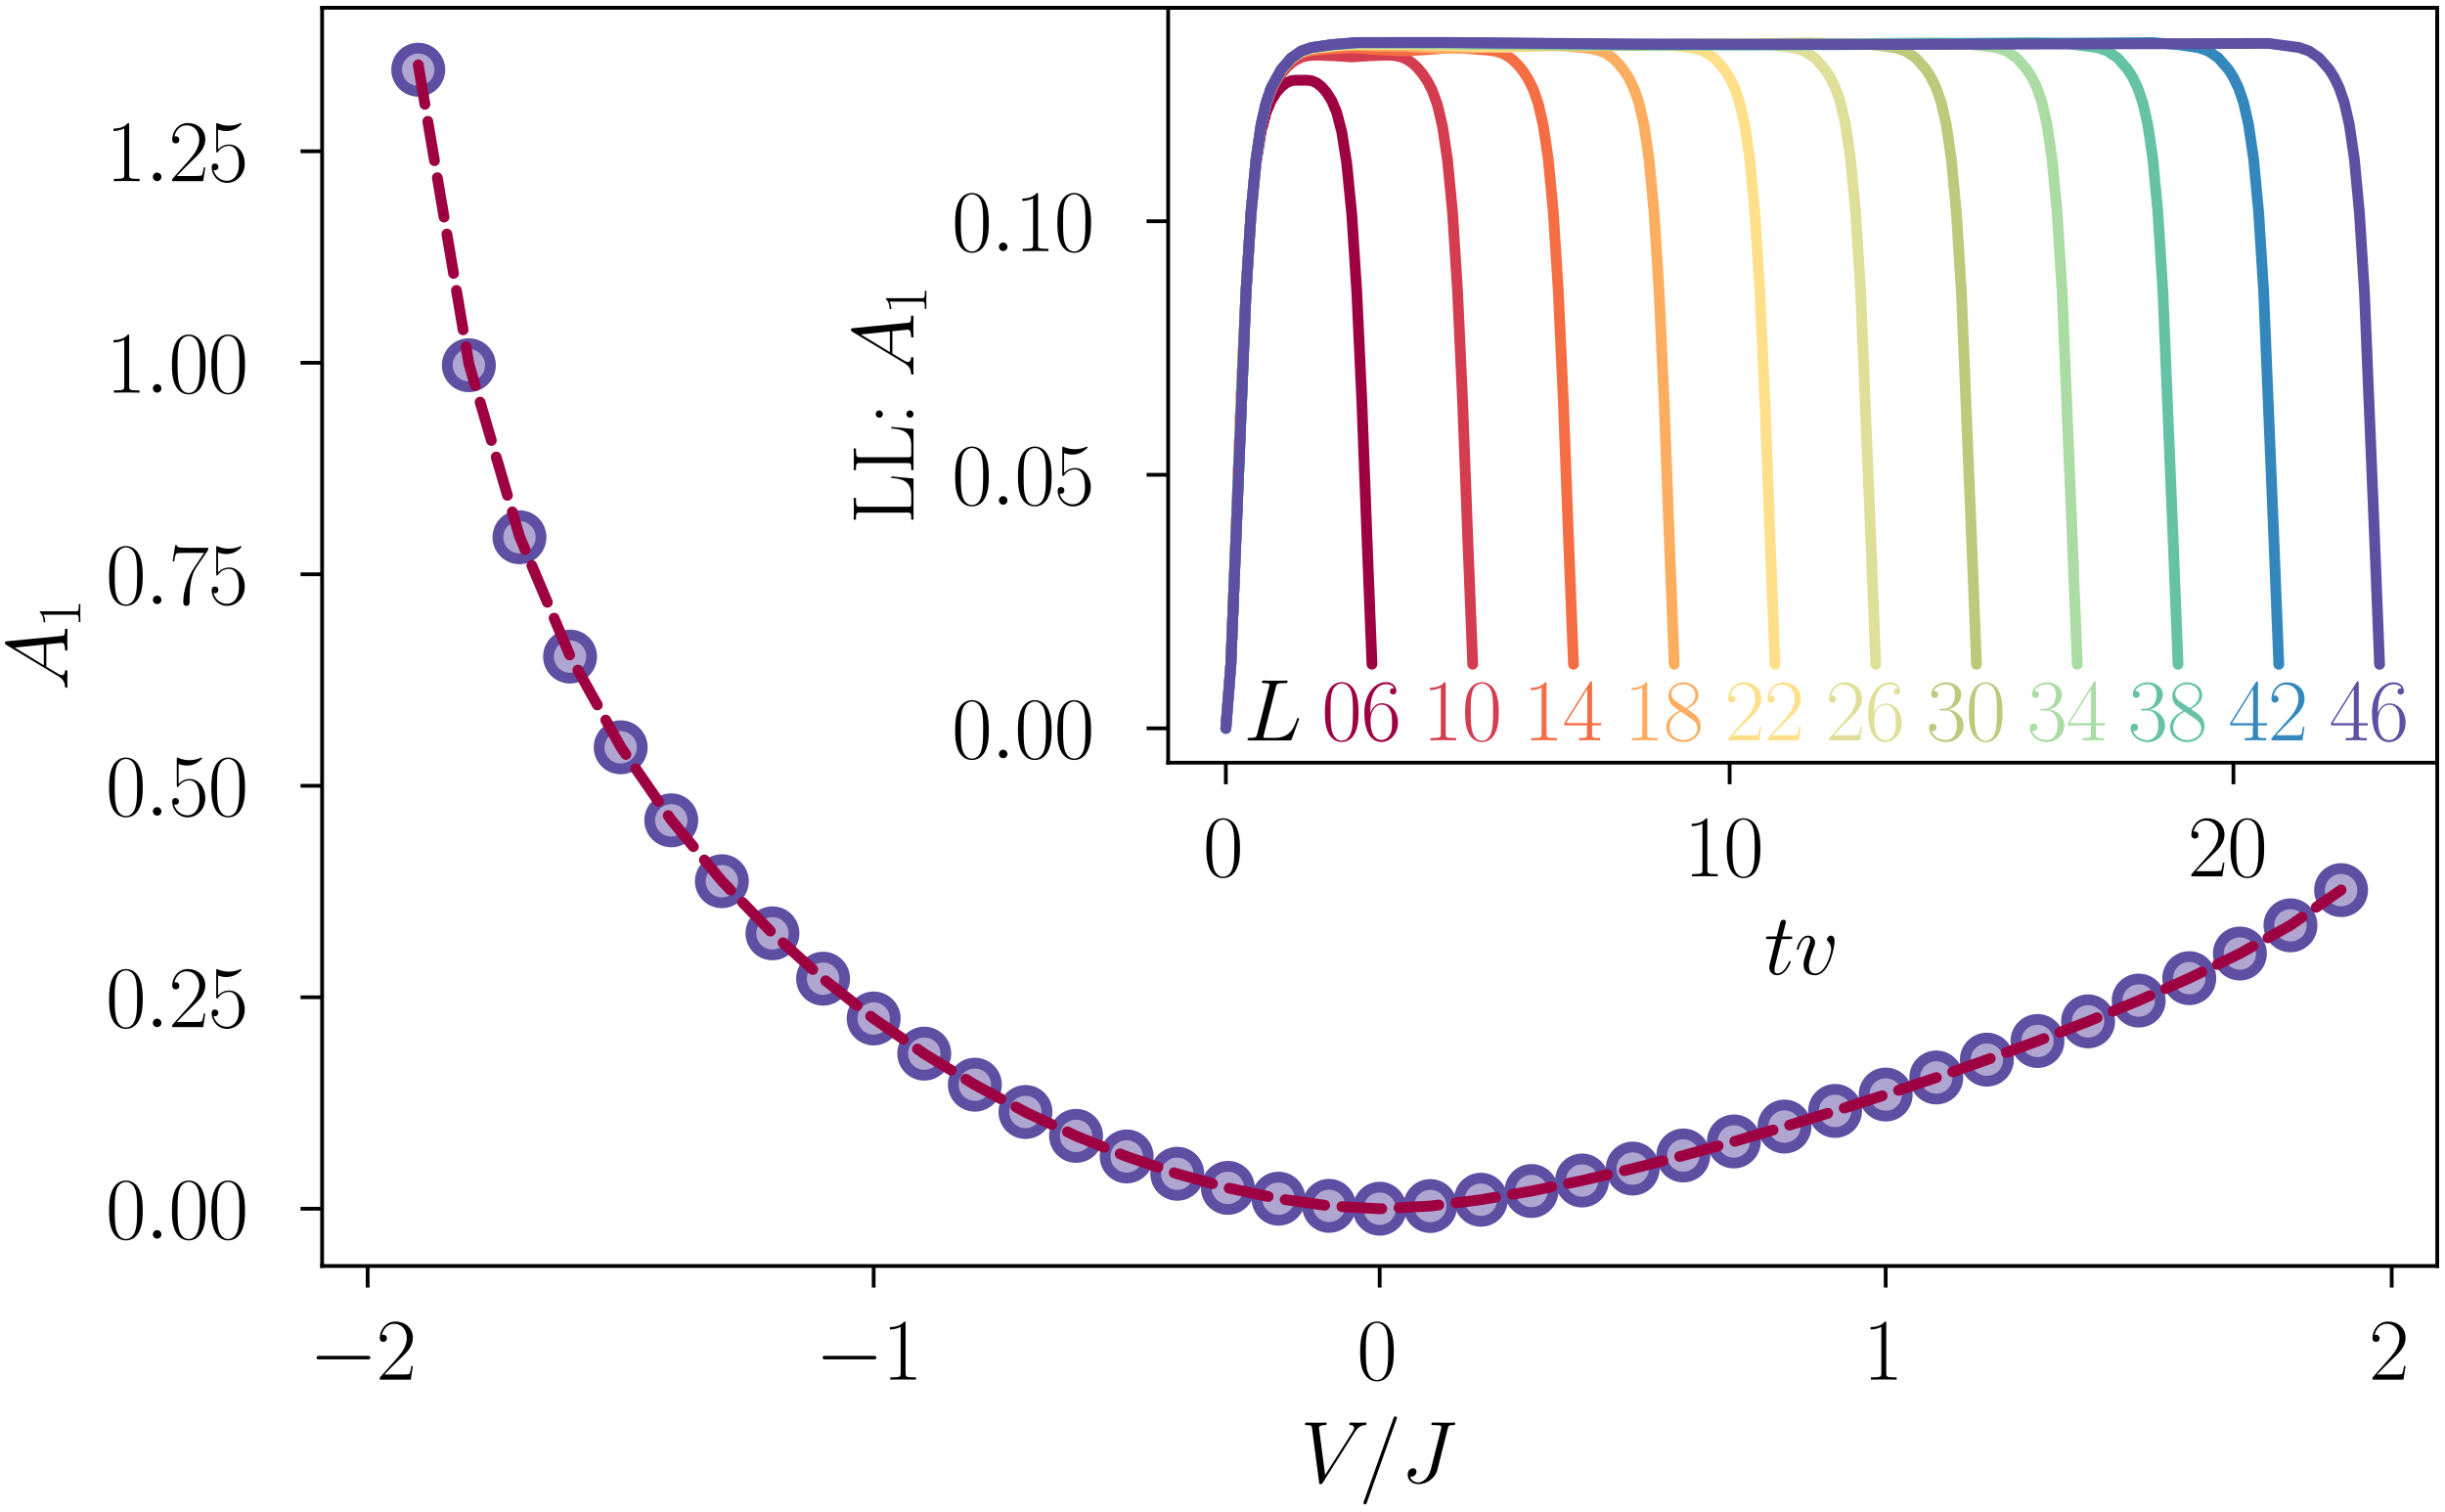 <?xml version="1.0" encoding="utf-8" standalone="no"?>
<!DOCTYPE svg PUBLIC "-//W3C//DTD SVG 1.1//EN"
  "http://www.w3.org/Graphics/SVG/1.1/DTD/svg11.dtd">
<svg xmlns:xlink="http://www.w3.org/1999/xlink" width="226.644pt" height="140.125pt" viewBox="0 0 226.644 140.125" xmlns="http://www.w3.org/2000/svg" version="1.1">
 <defs>
  <style type="text/css">*{stroke-linejoin: round; stroke-linecap: butt}</style>
 </defs>
 <g id="figure_1">
  <g id="patch_1">
   <path d="M 0 140.125 
L 226.644 140.125 
L 226.644 0 
L 0 0 
L 0 140.125 
z
" style="fill: none"/>
  </g>
  <g id="axes_1">
   <g id="patch_2">
    <path d="M 29.859 117.351 
L 225.924 117.351 
L 225.924 0.72 
L 29.859 0.72 
L 29.859 117.351 
z
" style="fill: none"/>
   </g>
   <g id="matplotlib.axis_1">
    <g id="xtick_1">
     <g id="line2d_1">
      <defs>
       <path id="m37fc56f9bd" d="M 0 0 
L 0 2 
" style="stroke: #000000; stroke-width: 0.35"/>
      </defs>
      <g>
       <use xlink:href="#m37fc56f9bd" x="34.081" y="117.351" style="stroke: #000000; stroke-width: 0.35"/>
      </g>
     </g>
     <g id="text_1">
      <!-- $\mathdefault{−2}$ -->
      <g transform="translate(28.671 127.886)scale(0.08 -0.08)">
       <defs>
        <path id="CMSY10-0" d="M 4218 1472 
C 4326 1472 4442 1472 4442 1600 
C 4442 1728 4326 1728 4218 1728 
L 755 1728 
C 646 1728 531 1728 531 1600 
C 531 1472 646 1472 755 1472 
L 4218 1472 
z
" transform="scale(0.016)"/>
        <path id="CMR17-32" d="M 2669 990 
L 2554 990 
C 2490 537 2438 460 2413 422 
C 2381 371 1920 371 1830 371 
L 602 371 
C 832 620 1280 1073 1824 1596 
C 2214 1966 2669 2400 2669 3033 
C 2669 3788 2067 4224 1395 4224 
C 691 4224 262 3603 262 3027 
C 262 2777 448 2745 525 2745 
C 589 2745 781 2783 781 3007 
C 781 3206 614 3264 525 3264 
C 486 3264 448 3257 422 3244 
C 544 3788 915 4057 1306 4057 
C 1862 4057 2227 3616 2227 3033 
C 2227 2477 1901 1998 1536 1583 
L 262 147 
L 262 0 
L 2515 0 
L 2669 990 
z
" transform="scale(0.016)"/>
       </defs>
       <use xlink:href="#CMSY10-0" transform="scale(0.996)"/>
       <use xlink:href="#CMR17-32" transform="translate(77.487 0)scale(0.996)"/>
      </g>
     </g>
    </g>
    <g id="xtick_2">
     <g id="line2d_2">
      <g>
       <use xlink:href="#m37fc56f9bd" x="80.986" y="117.351" style="stroke: #000000; stroke-width: 0.35"/>
      </g>
     </g>
     <g id="text_2">
      <!-- $\mathdefault{−1}$ -->
      <g transform="translate(75.576 127.886)scale(0.08 -0.08)">
       <defs>
        <path id="CMR17-31" d="M 1702 4083 
C 1702 4217 1696 4224 1606 4224 
C 1357 3927 979 3833 621 3820 
C 602 3820 570 3820 563 3808 
C 557 3795 557 3782 557 3648 
C 755 3648 1088 3686 1344 3839 
L 1344 467 
C 1344 243 1331 166 781 166 
L 589 166 
L 589 0 
C 896 6 1216 12 1523 12 
C 1830 12 2150 6 2458 0 
L 2458 166 
L 2266 166 
C 1715 166 1702 236 1702 467 
L 1702 4083 
z
" transform="scale(0.016)"/>
       </defs>
       <use xlink:href="#CMSY10-0" transform="scale(0.996)"/>
       <use xlink:href="#CMR17-31" transform="translate(77.487 0)scale(0.996)"/>
      </g>
     </g>
    </g>
    <g id="xtick_3">
     <g id="line2d_3">
      <g>
       <use xlink:href="#m37fc56f9bd" x="127.892" y="117.351" style="stroke: #000000; stroke-width: 0.35"/>
      </g>
     </g>
     <g id="text_3">
      <!-- $\mathdefault{0}$ -->
      <g transform="translate(125.775 127.886)scale(0.08 -0.08)">
       <defs>
        <path id="CMR17-30" d="M 2688 2038 
C 2688 2430 2682 3099 2413 3613 
C 2176 4063 1798 4224 1466 4224 
C 1158 4224 768 4082 525 3620 
C 269 3137 243 2539 243 2038 
C 243 1671 250 1112 448 623 
C 723 -39 1216 -128 1466 -128 
C 1760 -128 2208 -7 2470 604 
C 2662 1048 2688 1568 2688 2038 
z
M 1466 -26 
C 1056 -26 813 328 723 816 
C 653 1196 653 1749 653 2109 
C 653 2604 653 3015 736 3407 
C 858 3954 1216 4121 1466 4121 
C 1728 4121 2067 3947 2189 3420 
C 2272 3054 2278 2623 2278 2109 
C 2278 1691 2278 1176 2202 797 
C 2067 96 1690 -26 1466 -26 
z
" transform="scale(0.016)"/>
       </defs>
       <use xlink:href="#CMR17-30" transform="scale(0.996)"/>
      </g>
     </g>
    </g>
    <g id="xtick_4">
     <g id="line2d_4">
      <g>
       <use xlink:href="#m37fc56f9bd" x="174.797" y="117.351" style="stroke: #000000; stroke-width: 0.35"/>
      </g>
     </g>
     <g id="text_4">
      <!-- $\mathdefault{1}$ -->
      <g transform="translate(172.68 127.886)scale(0.08 -0.08)">
       <use xlink:href="#CMR17-31" transform="scale(0.996)"/>
      </g>
     </g>
    </g>
    <g id="xtick_5">
     <g id="line2d_5">
      <g>
       <use xlink:href="#m37fc56f9bd" x="221.703" y="117.351" style="stroke: #000000; stroke-width: 0.35"/>
      </g>
     </g>
     <g id="text_5">
      <!-- $\mathdefault{2}$ -->
      <g transform="translate(219.585 127.886)scale(0.08 -0.08)">
       <use xlink:href="#CMR17-32" transform="scale(0.996)"/>
      </g>
     </g>
    </g>
    <g id="text_6">
     <!-- $V/J$ -->
     <g transform="translate(120.526 137.413)scale(0.08 -0.08)">
      <defs>
       <path id="CMMI12-56" d="M 3962 3644 
C 4179 3987 4378 4140 4704 4166 
C 4768 4172 4819 4172 4819 4287 
C 4819 4313 4806 4352 4749 4352 
C 4634 4352 4358 4339 4243 4339 
C 4058 4339 3866 4352 3686 4352 
C 3635 4352 3571 4352 3571 4230 
C 3571 4172 3629 4166 3654 4166 
C 3891 4146 3917 4032 3917 3956 
C 3917 3860 3827 3714 3821 3708 
L 1811 540 
L 1363 3968 
C 1363 4153 1696 4166 1766 4166 
C 1862 4166 1920 4166 1920 4287 
C 1920 4352 1850 4352 1830 4352 
C 1722 4352 1594 4339 1485 4339 
L 1126 4339 
C 659 4339 467 4352 461 4352 
C 422 4352 346 4352 346 4236 
C 346 4166 390 4166 493 4166 
C 819 4166 838 4108 858 3949 
L 1370 25 
C 1389 -109 1389 -128 1478 -128 
C 1555 -128 1587 -109 1651 -7 
L 3962 3644 
z
" transform="scale(0.016)"/>
       <path id="CMMI12-3d" d="M 2746 4563 
C 2746 4569 2784 4665 2784 4678 
C 2784 4755 2720 4800 2669 4800 
C 2637 4800 2579 4800 2528 4659 
L 384 -1364 
C 384 -1370 346 -1466 346 -1479 
C 346 -1556 410 -1600 461 -1600 
C 499 -1600 557 -1594 602 -1460 
L 2746 4563 
z
" transform="scale(0.016)"/>
       <path id="CMMI12-4a" d="M 3418 3911 
C 3469 4102 3482 4166 3795 4166 
C 3898 4166 3962 4166 3962 4281 
C 3962 4352 3904 4352 3878 4352 
C 3770 4352 3648 4339 3533 4339 
L 3181 4339 
C 2912 4339 2630 4352 2362 4352 
C 2304 4352 2227 4352 2227 4236 
C 2227 4172 2278 4172 2278 4166 
L 2438 4166 
C 2950 4166 2950 4115 2950 4019 
C 2950 4013 2950 3968 2925 3866 
L 2189 953 
C 2022 304 1594 0 1286 0 
C 1069 0 762 99 685 428 
C 710 422 742 415 768 415 
C 979 415 1146 601 1146 787 
C 1146 889 1082 1024 890 1024 
C 774 1024 506 959 506 543 
C 506 149 838 -128 1299 -128 
C 1882 -128 2509 304 2662 908 
L 3418 3911 
z
" transform="scale(0.016)"/>
      </defs>
      <use xlink:href="#CMMI12-56" transform="scale(0.996)"/>
      <use xlink:href="#CMMI12-3d" transform="translate(67.708 0)scale(0.996)"/>
      <use xlink:href="#CMMI12-4a" transform="translate(116.483 0)scale(0.996)"/>
     </g>
    </g>
   </g>
   <g id="matplotlib.axis_2">
    <g id="ytick_1">
     <g id="line2d_6">
      <defs>
       <path id="ma7c8aafee2" d="M 0 0 
L -2 0 
" style="stroke: #000000; stroke-width: 0.35"/>
      </defs>
      <g>
       <use xlink:href="#ma7c8aafee2" x="29.859" y="112.049" style="stroke: #000000; stroke-width: 0.35"/>
      </g>
     </g>
     <g id="text_7">
      <!-- $\mathdefault{0.00}$ -->
      <g transform="translate(9.805 114.817)scale(0.08 -0.08)">
       <defs>
        <path id="CMMI12-3a" d="M 1178 307 
C 1178 492 1024 620 870 620 
C 685 620 557 467 557 313 
C 557 128 710 0 864 0 
C 1050 0 1178 153 1178 307 
z
" transform="scale(0.016)"/>
       </defs>
       <use xlink:href="#CMR17-30" transform="scale(0.996)"/>
       <use xlink:href="#CMMI12-3a" transform="translate(45.69 0)scale(0.996)"/>
       <use xlink:href="#CMR17-30" transform="translate(72.788 0)scale(0.996)"/>
       <use xlink:href="#CMR17-30" transform="translate(118.478 0)scale(0.996)"/>
      </g>
     </g>
    </g>
    <g id="ytick_2">
     <g id="line2d_7">
      <g>
       <use xlink:href="#ma7c8aafee2" x="29.859" y="92.444" style="stroke: #000000; stroke-width: 0.35"/>
      </g>
     </g>
     <g id="text_8">
      <!-- $\mathdefault{0.25}$ -->
      <g transform="translate(9.805 95.211)scale(0.08 -0.08)">
       <defs>
        <path id="CMR17-35" d="M 730 3750 
C 794 3724 1056 3641 1325 3641 
C 1920 3641 2246 3961 2432 4140 
C 2432 4191 2432 4224 2394 4224 
C 2387 4224 2374 4224 2323 4198 
C 2099 4102 1837 4032 1517 4032 
C 1325 4032 1037 4055 723 4191 
C 653 4224 640 4224 634 4224 
C 602 4224 595 4217 595 4090 
L 595 2231 
C 595 2113 595 2080 659 2080 
C 691 2080 704 2093 736 2139 
C 941 2435 1222 2560 1542 2560 
C 1766 2560 2246 2415 2246 1293 
C 2246 1087 2246 716 2054 422 
C 1894 159 1645 25 1370 25 
C 947 25 518 319 403 812 
C 429 806 480 793 506 793 
C 589 793 749 838 749 1036 
C 749 1209 627 1280 506 1280 
C 358 1280 262 1190 262 1011 
C 262 454 704 -128 1382 -128 
C 2042 -128 2669 441 2669 1267 
C 2669 2054 2170 2662 1549 2662 
C 1222 2662 947 2540 730 2304 
L 730 3750 
z
" transform="scale(0.016)"/>
       </defs>
       <use xlink:href="#CMR17-30" transform="scale(0.996)"/>
       <use xlink:href="#CMMI12-3a" transform="translate(45.69 0)scale(0.996)"/>
       <use xlink:href="#CMR17-32" transform="translate(72.788 0)scale(0.996)"/>
       <use xlink:href="#CMR17-35" transform="translate(118.478 0)scale(0.996)"/>
      </g>
     </g>
    </g>
    <g id="ytick_3">
     <g id="line2d_8">
      <g>
       <use xlink:href="#ma7c8aafee2" x="29.859" y="72.838" style="stroke: #000000; stroke-width: 0.35"/>
      </g>
     </g>
     <g id="text_9">
      <!-- $\mathdefault{0.50}$ -->
      <g transform="translate(9.805 75.606)scale(0.08 -0.08)">
       <use xlink:href="#CMR17-30" transform="scale(0.996)"/>
       <use xlink:href="#CMMI12-3a" transform="translate(45.69 0)scale(0.996)"/>
       <use xlink:href="#CMR17-35" transform="translate(72.788 0)scale(0.996)"/>
       <use xlink:href="#CMR17-30" transform="translate(118.478 0)scale(0.996)"/>
      </g>
     </g>
    </g>
    <g id="ytick_4">
     <g id="line2d_9">
      <g>
       <use xlink:href="#ma7c8aafee2" x="29.859" y="53.233" style="stroke: #000000; stroke-width: 0.35"/>
      </g>
     </g>
     <g id="text_10">
      <!-- $\mathdefault{0.75}$ -->
      <g transform="translate(9.805 56)scale(0.08 -0.08)">
       <defs>
        <path id="CMR17-37" d="M 2886 3955 
L 2886 4096 
L 1382 4096 
C 634 4096 621 4166 595 4288 
L 480 4288 
L 294 3104 
L 410 3104 
C 429 3226 474 3552 550 3673 
C 589 3724 1062 3724 1171 3724 
L 2579 3724 
L 1869 2670 
C 1395 1961 1069 1003 1069 166 
C 1069 89 1069 -128 1299 -128 
C 1530 -128 1530 89 1530 172 
L 1530 466 
C 1530 1514 1709 2204 2003 2644 
L 2886 3955 
z
" transform="scale(0.016)"/>
       </defs>
       <use xlink:href="#CMR17-30" transform="scale(0.996)"/>
       <use xlink:href="#CMMI12-3a" transform="translate(45.69 0)scale(0.996)"/>
       <use xlink:href="#CMR17-37" transform="translate(72.788 0)scale(0.996)"/>
       <use xlink:href="#CMR17-35" transform="translate(118.478 0)scale(0.996)"/>
      </g>
     </g>
    </g>
    <g id="ytick_5">
     <g id="line2d_10">
      <g>
       <use xlink:href="#ma7c8aafee2" x="29.859" y="33.628" style="stroke: #000000; stroke-width: 0.35"/>
      </g>
     </g>
     <g id="text_11">
      <!-- $\mathdefault{1.00}$ -->
      <g transform="translate(9.805 36.395)scale(0.08 -0.08)">
       <use xlink:href="#CMR17-31" transform="scale(0.996)"/>
       <use xlink:href="#CMMI12-3a" transform="translate(45.69 0)scale(0.996)"/>
       <use xlink:href="#CMR17-30" transform="translate(72.788 0)scale(0.996)"/>
       <use xlink:href="#CMR17-30" transform="translate(118.478 0)scale(0.996)"/>
      </g>
     </g>
    </g>
    <g id="ytick_6">
     <g id="line2d_11">
      <g>
       <use xlink:href="#ma7c8aafee2" x="29.859" y="14.022" style="stroke: #000000; stroke-width: 0.35"/>
      </g>
     </g>
     <g id="text_12">
      <!-- $\mathdefault{1.25}$ -->
      <g transform="translate(9.805 16.79)scale(0.08 -0.08)">
       <use xlink:href="#CMR17-31" transform="scale(0.996)"/>
       <use xlink:href="#CMMI12-3a" transform="translate(45.69 0)scale(0.996)"/>
       <use xlink:href="#CMR17-32" transform="translate(72.788 0)scale(0.996)"/>
       <use xlink:href="#CMR17-35" transform="translate(118.478 0)scale(0.996)"/>
      </g>
     </g>
    </g>
    <g id="text_13">
     <!-- $A_1$ -->
     <g transform="translate(6.255 64.033)rotate(-90)scale(0.08 -0.08)">
      <defs>
       <path id="CMMI12-41" d="M 1088 720 
C 864 335 646 205 339 185 
C 269 179 218 179 218 64 
C 218 25 250 0 294 0 
C 410 0 698 12 813 12 
C 998 12 1203 0 1382 0 
C 1421 0 1498 0 1498 121 
C 1498 179 1446 185 1408 185 
C 1261 198 1139 250 1139 407 
C 1139 498 1178 570 1261 714 
L 1747 1536 
L 3379 1536 
C 3386 1477 3386 1425 3392 1366 
C 3411 1196 3488 518 3488 394 
C 3488 198 3162 185 3059 185 
C 2989 185 2918 185 2918 70 
C 2918 0 2976 0 3014 0 
C 3123 0 3251 12 3360 12 
L 3725 12 
C 4115 12 4397 0 4403 0 
C 4448 0 4518 0 4518 121 
C 4518 185 4461 185 4365 185 
C 4013 185 4006 244 3987 440 
L 3597 4403 
C 3584 4531 3558 4544 3488 4544 
C 3424 4544 3386 4531 3328 4435 
L 1088 720 
z
M 1856 1721 
L 3142 3831 
L 3360 1721 
L 1856 1721 
z
" transform="scale(0.016)"/>
      </defs>
      <use xlink:href="#CMMI12-41" transform="scale(0.996)"/>
      <use xlink:href="#CMR17-31" transform="translate(73.128 -14.944)scale(0.697)"/>
     </g>
    </g>
   </g>
   <g id="line2d_12">
    <defs>
     <path id="m6626d132b6" d="M 0 2 
C 0.53 2 1.039 1.789 1.414 1.414 
C 1.789 1.039 2 0.53 2 0 
C 2 -0.53 1.789 -1.039 1.414 -1.414 
C 1.039 -1.789 0.53 -2 0 -2 
C -0.53 -2 -1.039 -1.789 -1.414 -1.414 
C -1.789 -1.039 -2 -0.53 -2 0 
C -2 0.53 -1.789 1.039 -1.414 1.414 
C -1.039 1.789 -0.53 2 0 2 
z
" style="stroke: #5e4fa2"/>
    </defs>
    <g clip-path="url(#p62874ef9e7)">
     <use xlink:href="#m6626d132b6" x="38.771" y="6.462" style="fill: #aea6d0; stroke: #5e4fa2"/>
     <use xlink:href="#m6626d132b6" x="43.462" y="33.856" style="fill: #aea6d0; stroke: #5e4fa2"/>
     <use xlink:href="#m6626d132b6" x="48.153" y="49.8" style="fill: #aea6d0; stroke: #5e4fa2"/>
     <use xlink:href="#m6626d132b6" x="52.843" y="60.864" style="fill: #aea6d0; stroke: #5e4fa2"/>
     <use xlink:href="#m6626d132b6" x="57.534" y="69.274" style="fill: #aea6d0; stroke: #5e4fa2"/>
     <use xlink:href="#m6626d132b6" x="62.224" y="76.039" style="fill: #aea6d0; stroke: #5e4fa2"/>
     <use xlink:href="#m6626d132b6" x="66.915" y="81.686" style="fill: #aea6d0; stroke: #5e4fa2"/>
     <use xlink:href="#m6626d132b6" x="71.605" y="86.517" style="fill: #aea6d0; stroke: #5e4fa2"/>
     <use xlink:href="#m6626d132b6" x="76.296" y="90.72" style="fill: #aea6d0; stroke: #5e4fa2"/>
     <use xlink:href="#m6626d132b6" x="80.986" y="94.41" style="fill: #aea6d0; stroke: #5e4fa2"/>
     <use xlink:href="#m6626d132b6" x="85.677" y="97.668" style="fill: #aea6d0; stroke: #5e4fa2"/>
     <use xlink:href="#m6626d132b6" x="90.367" y="100.546" style="fill: #aea6d0; stroke: #5e4fa2"/>
     <use xlink:href="#m6626d132b6" x="95.058" y="103.078" style="fill: #aea6d0; stroke: #5e4fa2"/>
     <use xlink:href="#m6626d132b6" x="99.748" y="105.29" style="fill: #aea6d0; stroke: #5e4fa2"/>
     <use xlink:href="#m6626d132b6" x="104.439" y="107.196" style="fill: #aea6d0; stroke: #5e4fa2"/>
     <use xlink:href="#m6626d132b6" x="109.13" y="108.803" style="fill: #aea6d0; stroke: #5e4fa2"/>
     <use xlink:href="#m6626d132b6" x="113.82" y="110.111" style="fill: #aea6d0; stroke: #5e4fa2"/>
     <use xlink:href="#m6626d132b6" x="118.511" y="111.112" style="fill: #aea6d0; stroke: #5e4fa2"/>
     <use xlink:href="#m6626d132b6" x="123.201" y="111.779" style="fill: #aea6d0; stroke: #5e4fa2"/>
     <use xlink:href="#m6626d132b6" x="127.892" y="112.043" style="fill: #aea6d0; stroke: #5e4fa2"/>
     <use xlink:href="#m6626d132b6" x="132.582" y="111.794" style="fill: #aea6d0; stroke: #5e4fa2"/>
     <use xlink:href="#m6626d132b6" x="137.273" y="111.21" style="fill: #aea6d0; stroke: #5e4fa2"/>
     <use xlink:href="#m6626d132b6" x="141.963" y="110.402" style="fill: #aea6d0; stroke: #5e4fa2"/>
     <use xlink:href="#m6626d132b6" x="146.654" y="109.428" style="fill: #aea6d0; stroke: #5e4fa2"/>
     <use xlink:href="#m6626d132b6" x="151.344" y="108.323" style="fill: #aea6d0; stroke: #5e4fa2"/>
     <use xlink:href="#m6626d132b6" x="156.035" y="107.11" style="fill: #aea6d0; stroke: #5e4fa2"/>
     <use xlink:href="#m6626d132b6" x="160.726" y="105.808" style="fill: #aea6d0; stroke: #5e4fa2"/>
     <use xlink:href="#m6626d132b6" x="165.416" y="104.428" style="fill: #aea6d0; stroke: #5e4fa2"/>
     <use xlink:href="#m6626d132b6" x="170.107" y="102.977" style="fill: #aea6d0; stroke: #5e4fa2"/>
     <use xlink:href="#m6626d132b6" x="174.797" y="101.46" style="fill: #aea6d0; stroke: #5e4fa2"/>
     <use xlink:href="#m6626d132b6" x="179.488" y="99.877" style="fill: #aea6d0; stroke: #5e4fa2"/>
     <use xlink:href="#m6626d132b6" x="184.178" y="98.225" style="fill: #aea6d0; stroke: #5e4fa2"/>
     <use xlink:href="#m6626d132b6" x="188.869" y="96.496" style="fill: #aea6d0; stroke: #5e4fa2"/>
     <use xlink:href="#m6626d132b6" x="193.559" y="94.677" style="fill: #aea6d0; stroke: #5e4fa2"/>
     <use xlink:href="#m6626d132b6" x="198.25" y="92.748" style="fill: #aea6d0; stroke: #5e4fa2"/>
     <use xlink:href="#m6626d132b6" x="202.94" y="90.672" style="fill: #aea6d0; stroke: #5e4fa2"/>
     <use xlink:href="#m6626d132b6" x="207.631" y="88.389" style="fill: #aea6d0; stroke: #5e4fa2"/>
     <use xlink:href="#m6626d132b6" x="212.321" y="85.776" style="fill: #aea6d0; stroke: #5e4fa2"/>
     <use xlink:href="#m6626d132b6" x="217.012" y="82.51" style="fill: #aea6d0; stroke: #5e4fa2"/>
    </g>
   </g>
   <g id="line2d_13">
    <path d="M 38.771 6.021 
L 43.462 33.72 
L 48.153 49.714 
L 52.843 60.802 
L 57.534 69.23 
L 62.224 76.009 
L 66.915 81.669 
L 71.605 86.511 
L 76.296 90.721 
L 80.986 94.417 
L 85.677 97.678 
L 90.367 100.556 
L 95.058 103.089 
L 99.748 105.299 
L 104.439 107.203 
L 109.13 108.809 
L 113.82 110.115 
L 118.511 111.113 
L 123.201 111.78 
L 127.892 112.049 
L 132.582 111.795 
L 137.273 111.211 
L 141.963 110.406 
L 146.654 109.433 
L 151.344 108.329 
L 156.035 107.118 
L 160.726 105.817 
L 165.416 104.438 
L 170.107 102.988 
L 174.797 101.471 
L 179.488 99.888 
L 184.178 98.235 
L 188.869 96.504 
L 193.559 94.684 
L 198.25 92.752 
L 202.94 90.673 
L 207.631 88.386 
L 212.321 85.768 
L 217.012 82.494 
" clip-path="url(#p62874ef9e7)" style="fill: none; stroke-dasharray: 3.7,1.6; stroke-dashoffset: 0; stroke: #9e0142; stroke-linecap: round"/>
   </g>
   <g id="patch_3">
    <path d="M 29.859 117.351 
L 29.859 0.72 
" style="fill: none; stroke: #000000; stroke-width: 0.35; stroke-linejoin: miter; stroke-linecap: square"/>
   </g>
   <g id="patch_4">
    <path d="M 225.924 117.351 
L 225.924 0.72 
" style="fill: none; stroke: #000000; stroke-width: 0.35; stroke-linejoin: miter; stroke-linecap: square"/>
   </g>
   <g id="patch_5">
    <path d="M 29.859 117.351 
L 225.924 117.351 
" style="fill: none; stroke: #000000; stroke-width: 0.35; stroke-linejoin: miter; stroke-linecap: square"/>
   </g>
   <g id="patch_6">
    <path d="M 29.859 0.72 
L 225.924 0.72 
" style="fill: none; stroke: #000000; stroke-width: 0.35; stroke-linejoin: miter; stroke-linecap: square"/>
   </g>
  </g>
  <g id="axes_2">
   <g id="patch_7">
    <path d="M 108.285 70.698 
L 225.924 70.698 
L 225.924 0.72 
L 108.285 0.72 
L 108.285 70.698 
z
" style="fill: none"/>
   </g>
   <g id="matplotlib.axis_3">
    <g id="xtick_6">
     <g id="line2d_14">
      <g>
       <use xlink:href="#m37fc56f9bd" x="113.632" y="70.698" style="stroke: #000000; stroke-width: 0.35"/>
      </g>
     </g>
     <g id="text_14">
      <!-- $\mathdefault{0}$ -->
      <g transform="translate(111.515 81.233)scale(0.08 -0.08)">
       <use xlink:href="#CMR17-30" transform="scale(0.996)"/>
      </g>
     </g>
    </g>
    <g id="xtick_7">
     <g id="line2d_15">
      <g>
       <use xlink:href="#m37fc56f9bd" x="160.333" y="70.698" style="stroke: #000000; stroke-width: 0.35"/>
      </g>
     </g>
     <g id="text_15">
      <!-- $\mathdefault{10}$ -->
      <g transform="translate(156.099 81.233)scale(0.08 -0.08)">
       <use xlink:href="#CMR17-31" transform="scale(0.996)"/>
       <use xlink:href="#CMR17-30" transform="translate(45.69 0)scale(0.996)"/>
      </g>
     </g>
    </g>
    <g id="xtick_8">
     <g id="line2d_16">
      <g>
       <use xlink:href="#m37fc56f9bd" x="207.034" y="70.698" style="stroke: #000000; stroke-width: 0.35"/>
      </g>
     </g>
     <g id="text_16">
      <!-- $\mathdefault{20}$ -->
      <g transform="translate(202.799 81.233)scale(0.08 -0.08)">
       <use xlink:href="#CMR17-32" transform="scale(0.996)"/>
       <use xlink:href="#CMR17-30" transform="translate(45.69 0)scale(0.996)"/>
      </g>
     </g>
    </g>
    <g id="text_17">
     <!-- $tv $ -->
     <g transform="translate(163.514 90.318)scale(0.08 -0.08)">
      <defs>
       <path id="CMMI12-74" d="M 1286 2566 
L 1875 2566 
C 1997 2566 2061 2566 2061 2681 
C 2061 2752 2022 2752 1894 2752 
L 1331 2752 
L 1568 3664 
C 1594 3752 1594 3764 1594 3808 
C 1594 3910 1510 3968 1427 3968 
C 1376 3968 1229 3948 1178 3746 
L 928 2752 
L 326 2752 
C 198 2752 141 2752 141 2630 
C 141 2566 186 2566 307 2566 
L 877 2566 
L 454 881 
C 403 657 384 593 384 510 
C 384 210 595 -64 954 -64 
C 1600 -64 1946 868 1946 913 
C 1946 951 1920 970 1882 970 
C 1869 970 1843 970 1830 944 
C 1824 938 1818 932 1773 830 
C 1638 510 1344 64 973 64 
C 781 64 768 223 768 364 
C 768 370 768 491 787 568 
L 1286 2566 
z
" transform="scale(0.016)"/>
       <path id="CMMI12-76" d="M 2925 2388 
C 2925 2790 2720 2816 2669 2816 
C 2515 2816 2374 2662 2374 2534 
C 2374 2458 2419 2413 2445 2388 
C 2509 2330 2675 2158 2675 1826 
C 2675 1558 2291 64 1523 64 
C 1133 64 1056 389 1056 625 
C 1056 945 1203 1392 1376 1851 
C 1478 2113 1504 2177 1504 2305 
C 1504 2573 1312 2816 998 2816 
C 410 2816 173 1890 173 1838 
C 173 1813 198 1781 243 1781 
C 301 1781 307 1807 333 1896 
C 486 2445 736 2687 979 2687 
C 1037 2687 1146 2687 1146 2477 
C 1146 2311 1075 2126 979 1883 
C 672 1066 672 868 672 715 
C 672 574 691 313 890 134 
C 1120 -64 1440 -64 1498 -64 
C 2560 -64 2925 2024 2925 2388 
z
" transform="scale(0.016)"/>
      </defs>
      <use xlink:href="#CMMI12-74" transform="scale(0.996)"/>
      <use xlink:href="#CMMI12-76" transform="translate(35.226 0)scale(0.996)"/>
     </g>
    </g>
   </g>
   <g id="matplotlib.axis_4">
    <g id="ytick_7">
     <g id="line2d_17">
      <g>
       <use xlink:href="#ma7c8aafee2" x="108.285" y="67.518" style="stroke: #000000; stroke-width: 0.35"/>
      </g>
     </g>
     <g id="text_18">
      <!-- $\mathdefault{0.00}$ -->
      <g transform="translate(88.23 70.285)scale(0.08 -0.08)">
       <use xlink:href="#CMR17-30" transform="scale(0.996)"/>
       <use xlink:href="#CMMI12-3a" transform="translate(45.69 0)scale(0.996)"/>
       <use xlink:href="#CMR17-30" transform="translate(72.788 0)scale(0.996)"/>
       <use xlink:href="#CMR17-30" transform="translate(118.478 0)scale(0.996)"/>
      </g>
     </g>
    </g>
    <g id="ytick_8">
     <g id="line2d_18">
      <g>
       <use xlink:href="#ma7c8aafee2" x="108.285" y="44.012" style="stroke: #000000; stroke-width: 0.35"/>
      </g>
     </g>
     <g id="text_19">
      <!-- $\mathdefault{0.05}$ -->
      <g transform="translate(88.23 46.78)scale(0.08 -0.08)">
       <use xlink:href="#CMR17-30" transform="scale(0.996)"/>
       <use xlink:href="#CMMI12-3a" transform="translate(45.69 0)scale(0.996)"/>
       <use xlink:href="#CMR17-30" transform="translate(72.788 0)scale(0.996)"/>
       <use xlink:href="#CMR17-35" transform="translate(118.478 0)scale(0.996)"/>
      </g>
     </g>
    </g>
    <g id="ytick_9">
     <g id="line2d_19">
      <g>
       <use xlink:href="#ma7c8aafee2" x="108.285" y="20.507" style="stroke: #000000; stroke-width: 0.35"/>
      </g>
     </g>
     <g id="text_20">
      <!-- $\mathdefault{0.10}$ -->
      <g transform="translate(88.23 23.274)scale(0.08 -0.08)">
       <use xlink:href="#CMR17-30" transform="scale(0.996)"/>
       <use xlink:href="#CMMI12-3a" transform="translate(45.69 0)scale(0.996)"/>
       <use xlink:href="#CMR17-31" transform="translate(72.788 0)scale(0.996)"/>
       <use xlink:href="#CMR17-30" transform="translate(118.478 0)scale(0.996)"/>
      </g>
     </g>
    </g>
    <g id="text_21">
     <!-- LL: $A_1$ -->
     <g transform="translate(84.681 48.583)rotate(-90)scale(0.08 -0.08)">
      <defs>
       <path id="CMR17-4c" d="M 3469 1612 
L 3354 1612 
C 3302 981 3219 166 2125 166 
L 1530 166 
C 1274 166 1261 198 1261 414 
L 1261 3892 
C 1261 4121 1274 4185 1760 4185 
L 1901 4185 
L 1901 4352 
C 1638 4339 1331 4339 1069 4339 
C 870 4339 512 4339 326 4352 
L 326 4185 
C 768 4185 838 4185 838 3898 
L 838 453 
C 838 166 768 166 326 166 
L 326 0 
L 3315 0 
L 3469 1612 
z
" transform="scale(0.016)"/>
       <path id="CMR17-3a" d="M 1062 2489 
C 1062 2649 934 2752 800 2752 
C 672 2752 538 2649 538 2489 
C 538 2329 666 2227 800 2227 
C 928 2227 1062 2329 1062 2489 
z
M 1062 262 
C 1062 422 934 524 800 524 
C 672 524 538 422 538 262 
C 538 102 666 0 800 0 
C 928 0 1062 102 1062 262 
z
" transform="scale(0.016)"/>
      </defs>
      <use xlink:href="#CMR17-4c" transform="scale(0.996)"/>
      <use xlink:href="#CMR17-4c" transform="translate(57.381 0)scale(0.996)"/>
      <use xlink:href="#CMR17-3a" transform="translate(114.763 0)scale(0.996)"/>
      <use xlink:href="#CMMI12-41" transform="translate(169.71 0)scale(0.996)"/>
      <use xlink:href="#CMR17-31" transform="translate(242.838 -14.944)scale(0.697)"/>
     </g>
    </g>
   </g>
   <g id="line2d_20">
    <path d="M 113.632 67.518 
L 114.099 61.565 
L 114.567 49.682 
L 115.034 37.296 
L 115.501 27.156 
L 115.968 19.911 
L 116.435 15.164 
L 116.902 12.215 
L 117.369 10.423 
L 117.836 9.317 
L 118.303 8.576 
L 118.77 8.041 
L 119.237 7.676 
L 119.704 7.48 
L 120.171 7.432 
L 120.638 7.442 
L 121.105 7.432 
L 121.572 7.48 
L 122.039 7.676 
L 122.506 8.041 
L 122.973 8.576 
L 123.44 9.317 
L 123.907 10.423 
L 124.374 12.215 
L 124.841 15.164 
L 125.308 19.911 
L 125.775 27.156 
L 126.242 37.296 
L 126.709 49.682 
L 127.176 61.565 
" clip-path="url(#pb606b514ff)" style="fill: none; stroke: #9e0142; stroke-linecap: round"/>
   </g>
   <g id="line2d_21">
    <path d="M 113.632 67.518 
L 114.099 61.571 
L 114.567 49.689 
L 115.034 37.28 
L 115.501 27.077 
L 115.968 19.724 
L 116.435 14.828 
L 116.902 11.702 
L 117.369 9.722 
L 117.836 8.425 
L 118.303 7.513 
L 118.77 6.821 
L 119.237 6.272 
L 119.704 5.84 
L 120.171 5.523 
L 120.638 5.312 
L 121.105 5.189 
L 121.572 5.129 
L 122.039 5.114 
L 122.506 5.125 
L 122.973 5.143 
L 123.44 5.161 
L 123.907 5.182 
L 124.374 5.213 
L 124.841 5.251 
L 125.308 5.272 
L 125.775 5.251 
L 126.242 5.213 
L 126.709 5.182 
L 127.176 5.161 
L 127.643 5.143 
L 128.11 5.125 
L 128.577 5.114 
L 129.044 5.129 
L 129.511 5.189 
L 129.978 5.312 
L 130.445 5.523 
L 130.912 5.84 
L 131.379 6.272 
L 131.846 6.821 
L 132.313 7.513 
L 132.78 8.425 
L 133.247 9.722 
L 133.714 11.702 
L 134.181 14.828 
L 134.648 19.724 
L 135.115 27.077 
L 135.582 37.28 
L 136.049 49.689 
L 136.516 61.571 
" clip-path="url(#pb606b514ff)" style="fill: none; stroke: #d43d4f; stroke-linecap: round"/>
   </g>
   <g id="line2d_22">
    <path d="M 113.632 67.518 
L 114.099 61.575 
L 114.567 49.698 
L 115.034 37.289 
L 115.501 27.076 
L 115.968 19.703 
L 116.435 14.777 
L 116.902 11.614 
L 117.369 9.596 
L 117.836 8.263 
L 118.303 7.319 
L 118.77 6.599 
L 119.237 6.024 
L 119.704 5.566 
L 120.171 5.216 
L 120.638 4.966 
L 121.105 4.802 
L 121.572 4.703 
L 122.039 4.646 
L 122.506 4.61 
L 122.973 4.578 
L 123.44 4.544 
L 123.907 4.509 
L 124.374 4.476 
L 124.841 4.453 
L 125.308 4.447 
L 125.775 4.461 
L 126.242 4.49 
L 126.709 4.527 
L 127.176 4.564 
L 127.643 4.598 
L 128.11 4.627 
L 128.577 4.653 
L 129.044 4.679 
L 129.511 4.704 
L 129.978 4.715 
L 130.445 4.704 
L 130.912 4.679 
L 131.379 4.653 
L 131.846 4.627 
L 132.313 4.598 
L 132.78 4.564 
L 133.247 4.527 
L 133.714 4.49 
L 134.181 4.461 
L 134.648 4.447 
L 135.115 4.453 
L 135.582 4.476 
L 136.049 4.509 
L 136.516 4.544 
L 136.983 4.578 
L 137.45 4.61 
L 137.917 4.646 
L 138.384 4.703 
L 138.851 4.802 
L 139.318 4.966 
L 139.785 5.216 
L 140.252 5.566 
L 140.719 6.024 
L 141.186 6.599 
L 141.653 7.319 
L 142.12 8.263 
L 142.587 9.596 
L 143.054 11.614 
L 143.521 14.777 
L 143.988 19.703 
L 144.455 27.076 
L 144.922 37.289 
L 145.389 49.698 
L 145.856 61.575 
" clip-path="url(#pb606b514ff)" style="fill: none; stroke: #f46d43; stroke-linecap: round"/>
   </g>
   <g id="line2d_23">
    <path d="M 113.632 67.518 
L 114.099 61.577 
L 114.567 49.703 
L 115.034 37.294 
L 115.501 27.079 
L 115.968 19.698 
L 116.435 14.761 
L 116.902 11.585 
L 117.369 9.553 
L 117.836 8.207 
L 118.303 7.251 
L 118.77 6.522 
L 119.237 5.939 
L 119.704 5.472 
L 120.171 5.112 
L 120.638 4.85 
L 121.105 4.673 
L 121.572 4.56 
L 122.039 4.488 
L 122.506 4.436 
L 122.973 4.391 
L 123.44 4.345 
L 123.907 4.299 
L 124.374 4.258 
L 124.841 4.228 
L 125.308 4.212 
L 125.775 4.211 
L 126.242 4.22 
L 126.709 4.234 
L 127.176 4.248 
L 127.643 4.258 
L 128.11 4.263 
L 128.577 4.264 
L 129.044 4.267 
L 129.511 4.274 
L 129.978 4.287 
L 130.445 4.308 
L 130.912 4.334 
L 131.379 4.361 
L 131.846 4.388 
L 132.313 4.412 
L 132.78 4.432 
L 133.247 4.45 
L 133.714 4.467 
L 134.181 4.483 
L 134.648 4.49 
L 135.115 4.483 
L 135.582 4.467 
L 136.049 4.45 
L 136.516 4.432 
L 136.983 4.412 
L 137.45 4.388 
L 137.917 4.361 
L 138.384 4.334 
L 138.851 4.308 
L 139.318 4.287 
L 139.785 4.274 
L 140.252 4.267 
L 140.719 4.264 
L 141.186 4.263 
L 141.653 4.258 
L 142.12 4.248 
L 142.587 4.234 
L 143.054 4.22 
L 143.521 4.211 
L 143.988 4.212 
L 144.455 4.228 
L 144.922 4.258 
L 145.389 4.299 
L 145.856 4.345 
L 146.323 4.391 
L 146.79 4.436 
L 147.257 4.488 
L 147.724 4.56 
L 148.191 4.673 
L 148.658 4.85 
L 149.125 5.112 
L 149.592 5.472 
L 150.059 5.939 
L 150.526 6.522 
L 150.993 7.251 
L 151.46 8.207 
L 151.927 9.553 
L 152.394 11.585 
L 152.861 14.761 
L 153.328 19.698 
L 153.795 27.079 
L 154.262 37.294 
L 154.729 49.703 
L 155.196 61.577 
" clip-path="url(#pb606b514ff)" style="fill: none; stroke: #fdad60; stroke-linecap: round"/>
   </g>
   <g id="line2d_24">
    <path d="M 113.632 67.518 
L 114.099 61.578 
L 114.567 49.705 
L 115.034 37.297 
L 115.501 27.081 
L 115.968 19.696 
L 116.435 14.754 
L 116.902 11.572 
L 117.369 9.533 
L 117.836 8.181 
L 118.303 7.22 
L 118.77 6.486 
L 119.237 5.9 
L 119.704 5.429 
L 120.171 5.065 
L 120.638 4.798 
L 121.105 4.614 
L 121.572 4.495 
L 122.039 4.416 
L 122.506 4.358 
L 122.973 4.307 
L 123.44 4.256 
L 123.907 4.206 
L 124.374 4.161 
L 124.841 4.126 
L 125.308 4.104 
L 125.775 4.095 
L 126.242 4.097 
L 126.709 4.105 
L 127.176 4.113 
L 127.643 4.119 
L 128.11 4.121 
L 128.577 4.119 
L 129.044 4.117 
L 129.511 4.118 
L 129.978 4.123 
L 130.445 4.133 
L 130.912 4.146 
L 131.379 4.16 
L 131.846 4.175 
L 132.313 4.187 
L 132.78 4.197 
L 133.247 4.204 
L 133.714 4.212 
L 134.181 4.221 
L 134.648 4.234 
L 135.115 4.25 
L 135.582 4.268 
L 136.049 4.287 
L 136.516 4.306 
L 136.983 4.322 
L 137.45 4.336 
L 137.917 4.348 
L 138.384 4.36 
L 138.851 4.37 
L 139.318 4.375 
L 139.785 4.37 
L 140.252 4.36 
L 140.719 4.348 
L 141.186 4.336 
L 141.653 4.322 
L 142.12 4.306 
L 142.587 4.287 
L 143.054 4.268 
L 143.521 4.25 
L 143.988 4.234 
L 144.455 4.221 
L 144.922 4.212 
L 145.389 4.204 
L 145.856 4.197 
L 146.323 4.187 
L 146.79 4.175 
L 147.257 4.16 
L 147.724 4.146 
L 148.191 4.133 
L 148.658 4.123 
L 149.125 4.118 
L 149.592 4.117 
L 150.059 4.119 
L 150.526 4.121 
L 150.993 4.119 
L 151.46 4.113 
L 151.927 4.105 
L 152.394 4.097 
L 152.861 4.095 
L 153.328 4.104 
L 153.795 4.126 
L 154.262 4.161 
L 154.729 4.206 
L 155.196 4.256 
L 155.663 4.307 
L 156.13 4.358 
L 156.597 4.416 
L 157.064 4.495 
L 157.531 4.614 
L 157.998 4.798 
L 158.465 5.065 
L 158.932 5.429 
L 159.399 5.9 
L 159.866 6.486 
L 160.333 7.22 
L 160.8 8.181 
L 161.267 9.533 
L 161.734 11.572 
L 162.201 14.754 
L 162.668 19.696 
L 163.135 27.081 
L 163.602 37.297 
L 164.069 49.705 
L 164.536 61.578 
" clip-path="url(#pb606b514ff)" style="fill: none; stroke: #fee08b; stroke-linecap: round"/>
   </g>
   <g id="line2d_25">
    <path d="M 113.632 67.518 
L 114.099 61.579 
L 115.501 27.082 
L 115.968 19.696 
L 116.435 14.751 
L 116.902 11.565 
L 117.369 9.522 
L 117.836 8.167 
L 118.77 6.467 
L 119.704 5.406 
L 120.638 4.769 
L 121.572 4.459 
L 123.907 4.156 
L 125.775 4.034 
L 134.648 4.11 
L 146.79 4.258 
L 158.465 4.033 
L 164.069 4.156 
L 166.404 4.459 
L 167.338 4.769 
L 168.272 5.406 
L 169.206 6.467 
L 169.673 7.203 
L 170.14 8.167 
L 170.607 9.522 
L 171.074 11.565 
L 171.541 14.751 
L 172.008 19.696 
L 172.475 27.082 
L 173.409 49.706 
L 173.876 61.579 
L 173.876 61.579 
" clip-path="url(#pb606b514ff)" style="fill: none; stroke: #e0df99; stroke-linecap: round"/>
   </g>
   <g id="line2d_26">
    <path d="M 113.632 67.518 
L 114.099 61.579 
L 115.501 27.083 
L 115.968 19.695 
L 116.435 14.749 
L 116.902 11.561 
L 117.369 9.516 
L 117.836 8.158 
L 118.77 6.455 
L 119.704 5.392 
L 120.638 4.752 
L 121.572 4.438 
L 123.907 4.126 
L 126.242 3.995 
L 143.521 4.182 
L 151.927 4.219 
L 167.805 3.983 
L 173.409 4.126 
L 175.744 4.438 
L 176.678 4.752 
L 177.612 5.392 
L 178.546 6.455 
L 179.013 7.192 
L 179.48 8.158 
L 179.947 9.516 
L 180.414 11.561 
L 180.881 14.749 
L 181.348 19.695 
L 181.815 27.083 
L 182.749 49.707 
L 183.216 61.579 
L 183.216 61.579 
" clip-path="url(#pb606b514ff)" style="fill: none; stroke: #bdc97b; stroke-linecap: round"/>
   </g>
   <g id="line2d_27">
    <path d="M 113.632 67.518 
L 114.099 61.579 
L 115.501 27.084 
L 115.968 19.695 
L 116.435 14.747 
L 116.902 11.558 
L 117.369 9.512 
L 117.836 8.152 
L 118.77 6.447 
L 119.704 5.382 
L 120.638 4.741 
L 121.572 4.424 
L 123.44 4.161 
L 125.775 3.975 
L 134.181 3.996 
L 160.8 4.146 
L 179.013 3.972 
L 182.282 4.057 
L 185.084 4.424 
L 186.018 4.741 
L 186.952 5.382 
L 187.886 6.447 
L 188.353 7.186 
L 188.82 8.152 
L 189.287 9.512 
L 189.754 11.558 
L 190.221 14.747 
L 190.688 19.695 
L 191.155 27.084 
L 192.089 49.708 
L 192.556 61.579 
L 192.556 61.579 
" clip-path="url(#pb606b514ff)" style="fill: none; stroke: #aadca4; stroke-linecap: round"/>
   </g>
   <g id="line2d_28">
    <path d="M 113.632 67.518 
L 114.099 61.58 
L 115.501 27.084 
L 115.968 19.695 
L 116.435 14.746 
L 116.902 11.556 
L 117.369 9.509 
L 117.836 8.149 
L 118.77 6.442 
L 119.704 5.376 
L 120.638 4.733 
L 121.572 4.414 
L 123.44 4.148 
L 125.775 3.959 
L 133.714 3.965 
L 150.059 4.137 
L 161.734 4.18 
L 188.353 3.953 
L 191.622 4.043 
L 194.425 4.414 
L 195.359 4.733 
L 196.293 5.376 
L 197.227 6.442 
L 197.694 7.181 
L 198.161 8.149 
L 198.628 9.509 
L 199.095 11.556 
L 199.562 14.746 
L 200.029 19.695 
L 200.496 27.084 
L 201.43 49.709 
L 201.897 61.58 
L 201.897 61.58 
" clip-path="url(#pb606b514ff)" style="fill: none; stroke: #66c2a5; stroke-linecap: round"/>
   </g>
   <g id="line2d_29">
    <path d="M 113.632 67.518 
L 114.099 61.58 
L 115.501 27.084 
L 115.968 19.695 
L 116.435 14.746 
L 116.902 11.555 
L 117.369 9.507 
L 117.836 8.146 
L 118.77 6.438 
L 119.704 5.371 
L 120.638 4.728 
L 121.572 4.408 
L 123.44 4.139 
L 125.775 3.947 
L 133.714 3.945 
L 150.993 4.106 
L 170.14 4.141 
L 199.562 3.947 
L 201.897 4.139 
L 203.765 4.408 
L 204.699 4.728 
L 205.633 5.371 
L 206.567 6.438 
L 207.034 7.177 
L 207.501 8.146 
L 207.968 9.507 
L 208.435 11.555 
L 208.902 14.746 
L 209.369 19.695 
L 209.836 27.084 
L 210.77 49.709 
L 211.237 61.58 
L 211.237 61.58 
" clip-path="url(#pb606b514ff)" style="fill: none; stroke: #3387bc; stroke-linecap: round"/>
   </g>
   <g id="line2d_30">
    <path d="M 113.632 67.494 
L 114.099 61.58 
L 115.501 27.085 
L 115.968 19.695 
L 116.435 14.745 
L 116.902 11.554 
L 117.369 9.505 
L 117.836 8.144 
L 118.77 6.435 
L 119.704 5.368 
L 120.638 4.724 
L 121.572 4.403 
L 123.44 4.132 
L 125.775 3.939 
L 133.714 3.93 
L 151.46 4.08 
L 178.546 4.113 
L 210.303 4.026 
L 213.105 4.403 
L 214.039 4.724 
L 214.973 5.368 
L 215.907 6.435 
L 216.374 7.175 
L 216.841 8.144 
L 217.308 9.505 
L 217.775 11.554 
L 218.242 14.745 
L 218.709 19.695 
L 219.176 27.085 
L 220.11 49.709 
L 220.577 61.58 
L 220.577 61.58 
" clip-path="url(#pb606b514ff)" style="fill: none; stroke: #5e4fa2; stroke-linecap: round"/>
   </g>
   <g id="patch_8">
    <path d="M 108.285 70.698 
L 108.285 0.72 
" style="fill: none; stroke: #000000; stroke-width: 0.35; stroke-linejoin: miter; stroke-linecap: square"/>
   </g>
   <g id="patch_9">
    <path d="M 225.924 70.698 
L 225.924 0.72 
" style="fill: none; stroke: #000000; stroke-width: 0.35; stroke-linejoin: miter; stroke-linecap: square"/>
   </g>
   <g id="patch_10">
    <path d="M 108.285 70.698 
L 225.924 70.698 
" style="fill: none; stroke: #000000; stroke-width: 0.35; stroke-linejoin: miter; stroke-linecap: square"/>
   </g>
   <g id="patch_11">
    <path d="M 108.285 0.72 
L 225.924 0.72 
" style="fill: none; stroke: #000000; stroke-width: 0.35; stroke-linejoin: miter; stroke-linecap: square"/>
   </g>
   <g id="text_22">
    <!-- $06$ -->
    <g style="fill: #9e0142" transform="translate(122.506 68.616)scale(0.08 -0.08)">
     <defs>
      <path id="CMR17-36" d="M 678 2198 
C 678 3712 1395 4076 1811 4076 
C 1946 4076 2272 4049 2400 3782 
C 2298 3782 2106 3782 2106 3558 
C 2106 3385 2246 3328 2336 3328 
C 2394 3328 2566 3353 2566 3571 
C 2566 3987 2246 4224 1805 4224 
C 1043 4224 243 3411 243 2011 
C 243 257 966 -128 1478 -128 
C 2099 -128 2688 431 2688 1295 
C 2688 2101 2170 2688 1517 2688 
C 1126 2688 838 2430 678 1979 
L 678 2198 
z
M 1478 25 
C 691 25 691 1212 691 1450 
C 691 1914 909 2585 1504 2585 
C 1613 2585 1926 2585 2138 2140 
C 2253 1889 2253 1624 2253 1302 
C 2253 954 2253 696 2118 438 
C 1978 173 1773 25 1478 25 
z
" transform="scale(0.016)"/>
     </defs>
     <use xlink:href="#CMR17-30" transform="scale(0.996)"/>
     <use xlink:href="#CMR17-36" transform="translate(45.69 0)scale(0.996)"/>
    </g>
   </g>
   <g id="text_23">
    <!-- $10$ -->
    <g style="fill: #d43d4f" transform="translate(131.846 68.623)scale(0.08 -0.08)">
     <use xlink:href="#CMR17-31" transform="scale(0.996)"/>
     <use xlink:href="#CMR17-30" transform="translate(45.69 0)scale(0.996)"/>
    </g>
   </g>
   <g id="text_24">
    <!-- $14$ -->
    <g style="fill: #f46d43" transform="translate(141.186 68.627)scale(0.08 -0.08)">
     <defs>
      <path id="CMR17-34" d="M 2150 4147 
C 2150 4281 2144 4288 2029 4288 
L 128 1254 
L 128 1088 
L 1779 1088 
L 1779 460 
C 1779 230 1766 166 1318 166 
L 1197 166 
L 1197 0 
C 1402 12 1747 12 1965 12 
C 2182 12 2528 12 2733 0 
L 2733 166 
L 2611 166 
C 2163 166 2150 230 2150 460 
L 2150 1088 
L 2803 1088 
L 2803 1254 
L 2150 1254 
L 2150 4147 
z
M 1798 3723 
L 1798 1254 
L 256 1254 
L 1798 3723 
z
" transform="scale(0.016)"/>
     </defs>
     <use xlink:href="#CMR17-31" transform="scale(0.996)"/>
     <use xlink:href="#CMR17-34" transform="translate(45.69 0)scale(0.996)"/>
    </g>
   </g>
   <g id="text_25">
    <!-- $18$ -->
    <g style="fill: #fdad60" transform="translate(150.526 68.629)scale(0.08 -0.08)">
     <defs>
      <path id="CMR17-38" d="M 1741 2289 
C 2144 2494 2554 2803 2554 3298 
C 2554 3884 1990 4224 1472 4224 
C 890 4224 378 3800 378 3215 
C 378 3054 416 2777 666 2533 
C 730 2469 998 2276 1171 2154 
C 883 2006 211 1652 211 945 
C 211 282 838 -128 1459 -128 
C 2144 -128 2720 366 2720 1022 
C 2720 1607 2330 1877 2074 2051 
L 1741 2289 
z
M 902 2855 
C 851 2887 595 3086 595 3388 
C 595 3781 998 4076 1459 4076 
C 1965 4076 2336 3716 2336 3298 
C 2336 2700 1670 2359 1638 2359 
C 1632 2359 1626 2359 1574 2398 
L 902 2855 
z
M 2080 1536 
C 2176 1466 2483 1253 2483 861 
C 2483 385 2010 25 1472 25 
C 890 25 448 443 448 951 
C 448 1459 838 1884 1280 2083 
L 2080 1536 
z
" transform="scale(0.016)"/>
     </defs>
     <use xlink:href="#CMR17-31" transform="scale(0.996)"/>
     <use xlink:href="#CMR17-38" transform="translate(45.69 0)scale(0.996)"/>
    </g>
   </g>
   <g id="text_26">
    <!-- $22$ -->
    <g style="fill: #fee08b" transform="translate(159.866 68.63)scale(0.08 -0.08)">
     <use xlink:href="#CMR17-32" transform="scale(0.996)"/>
     <use xlink:href="#CMR17-32" transform="translate(45.69 0)scale(0.996)"/>
    </g>
   </g>
   <g id="text_27">
    <!-- $26$ -->
    <g style="fill: #e0df99" transform="translate(169.206 68.63)scale(0.08 -0.08)">
     <use xlink:href="#CMR17-32" transform="scale(0.996)"/>
     <use xlink:href="#CMR17-36" transform="translate(45.69 0)scale(0.996)"/>
    </g>
   </g>
   <g id="text_28">
    <!-- $30$ -->
    <g style="fill: #bdc97b" transform="translate(178.546 68.631)scale(0.08 -0.08)">
     <defs>
      <path id="CMR17-33" d="M 1414 2176 
C 1984 2176 2234 1673 2234 1094 
C 2234 322 1824 25 1453 25 
C 1114 25 563 193 390 691 
C 422 678 454 678 486 678 
C 640 678 755 780 755 947 
C 755 1132 614 1216 486 1216 
C 378 1216 211 1164 211 927 
C 211 335 787 -128 1466 -128 
C 2176 -128 2720 432 2720 1087 
C 2720 1718 2208 2176 1600 2246 
C 2086 2347 2554 2776 2554 3353 
C 2554 3856 2048 4224 1472 4224 
C 890 4224 378 3862 378 3347 
C 378 3123 544 3084 627 3084 
C 762 3084 877 3167 877 3334 
C 877 3500 762 3584 627 3584 
C 602 3584 570 3584 544 3571 
C 730 3999 1235 4076 1459 4076 
C 1683 4076 2106 3966 2106 3347 
C 2106 3167 2080 2851 1862 2574 
C 1670 2329 1453 2316 1242 2297 
C 1210 2297 1062 2284 1037 2284 
C 992 2278 966 2272 966 2227 
C 966 2182 973 2176 1101 2176 
L 1414 2176 
z
" transform="scale(0.016)"/>
     </defs>
     <use xlink:href="#CMR17-33" transform="scale(0.996)"/>
     <use xlink:href="#CMR17-30" transform="translate(45.69 0)scale(0.996)"/>
    </g>
   </g>
   <g id="text_29">
    <!-- $34$ -->
    <g style="fill: #aadca4" transform="translate(187.886 68.631)scale(0.08 -0.08)">
     <use xlink:href="#CMR17-33" transform="scale(0.996)"/>
     <use xlink:href="#CMR17-34" transform="translate(45.69 0)scale(0.996)"/>
    </g>
   </g>
   <g id="text_30">
    <!-- $38$ -->
    <g style="fill: #66c2a5" transform="translate(197.227 68.631)scale(0.08 -0.08)">
     <use xlink:href="#CMR17-33" transform="scale(0.996)"/>
     <use xlink:href="#CMR17-38" transform="translate(45.69 0)scale(0.996)"/>
    </g>
   </g>
   <g id="text_31">
    <!-- $42$ -->
    <g style="fill: #3387bc" transform="translate(206.567 68.631)scale(0.08 -0.08)">
     <use xlink:href="#CMR17-34" transform="scale(0.996)"/>
     <use xlink:href="#CMR17-32" transform="translate(45.69 0)scale(0.996)"/>
    </g>
   </g>
   <g id="text_32">
    <!-- $46$ -->
    <g style="fill: #5e4fa2" transform="translate(215.907 68.631)scale(0.08 -0.08)">
     <use xlink:href="#CMR17-34" transform="scale(0.996)"/>
     <use xlink:href="#CMR17-36" transform="translate(45.69 0)scale(0.996)"/>
    </g>
   </g>
   <g id="text_33">
    <!-- $L$ -->
    <g transform="translate(115.267 68.631)scale(0.08 -0.08)">
     <defs>
      <path id="CMMI12-4c" d="M 2349 3860 
C 2406 4102 2426 4166 2989 4166 
C 3162 4166 3206 4166 3206 4287 
C 3206 4352 3136 4352 3110 4352 
C 2982 4352 2835 4339 2707 4339 
L 1850 4339 
C 1728 4339 1587 4352 1466 4352 
C 1414 4352 1344 4352 1344 4230 
C 1344 4166 1402 4166 1498 4166 
C 1888 4166 1888 4115 1888 4045 
C 1888 4032 1888 3994 1862 3898 
L 998 472 
C 941 249 928 185 480 185 
C 358 185 294 185 294 70 
C 294 0 333 0 461 0 
L 3328 0 
C 3469 0 3475 6 3520 121 
L 4013 1478 
C 4026 1510 4038 1548 4038 1567 
C 4038 1605 4006 1631 3974 1631 
C 3968 1631 3936 1631 3923 1605 
C 3910 1599 3910 1586 3859 1465 
C 3654 905 3366 185 2285 185 
L 1670 185 
C 1581 185 1568 185 1530 191 
C 1459 198 1453 211 1453 262 
C 1453 306 1466 344 1478 402 
L 2349 3860 
z
" transform="scale(0.016)"/>
     </defs>
     <use xlink:href="#CMMI12-4c" transform="scale(0.996)"/>
    </g>
   </g>
  </g>
 </g>
 <defs>
  <clipPath id="p62874ef9e7">
   <rect x="29.859" y="0.72" width="196.065" height="116.631"/>
  </clipPath>
  <clipPath id="pb606b514ff">
   <rect x="108.285" y="0.72" width="117.639" height="69.978"/>
  </clipPath>
 </defs>
</svg>
